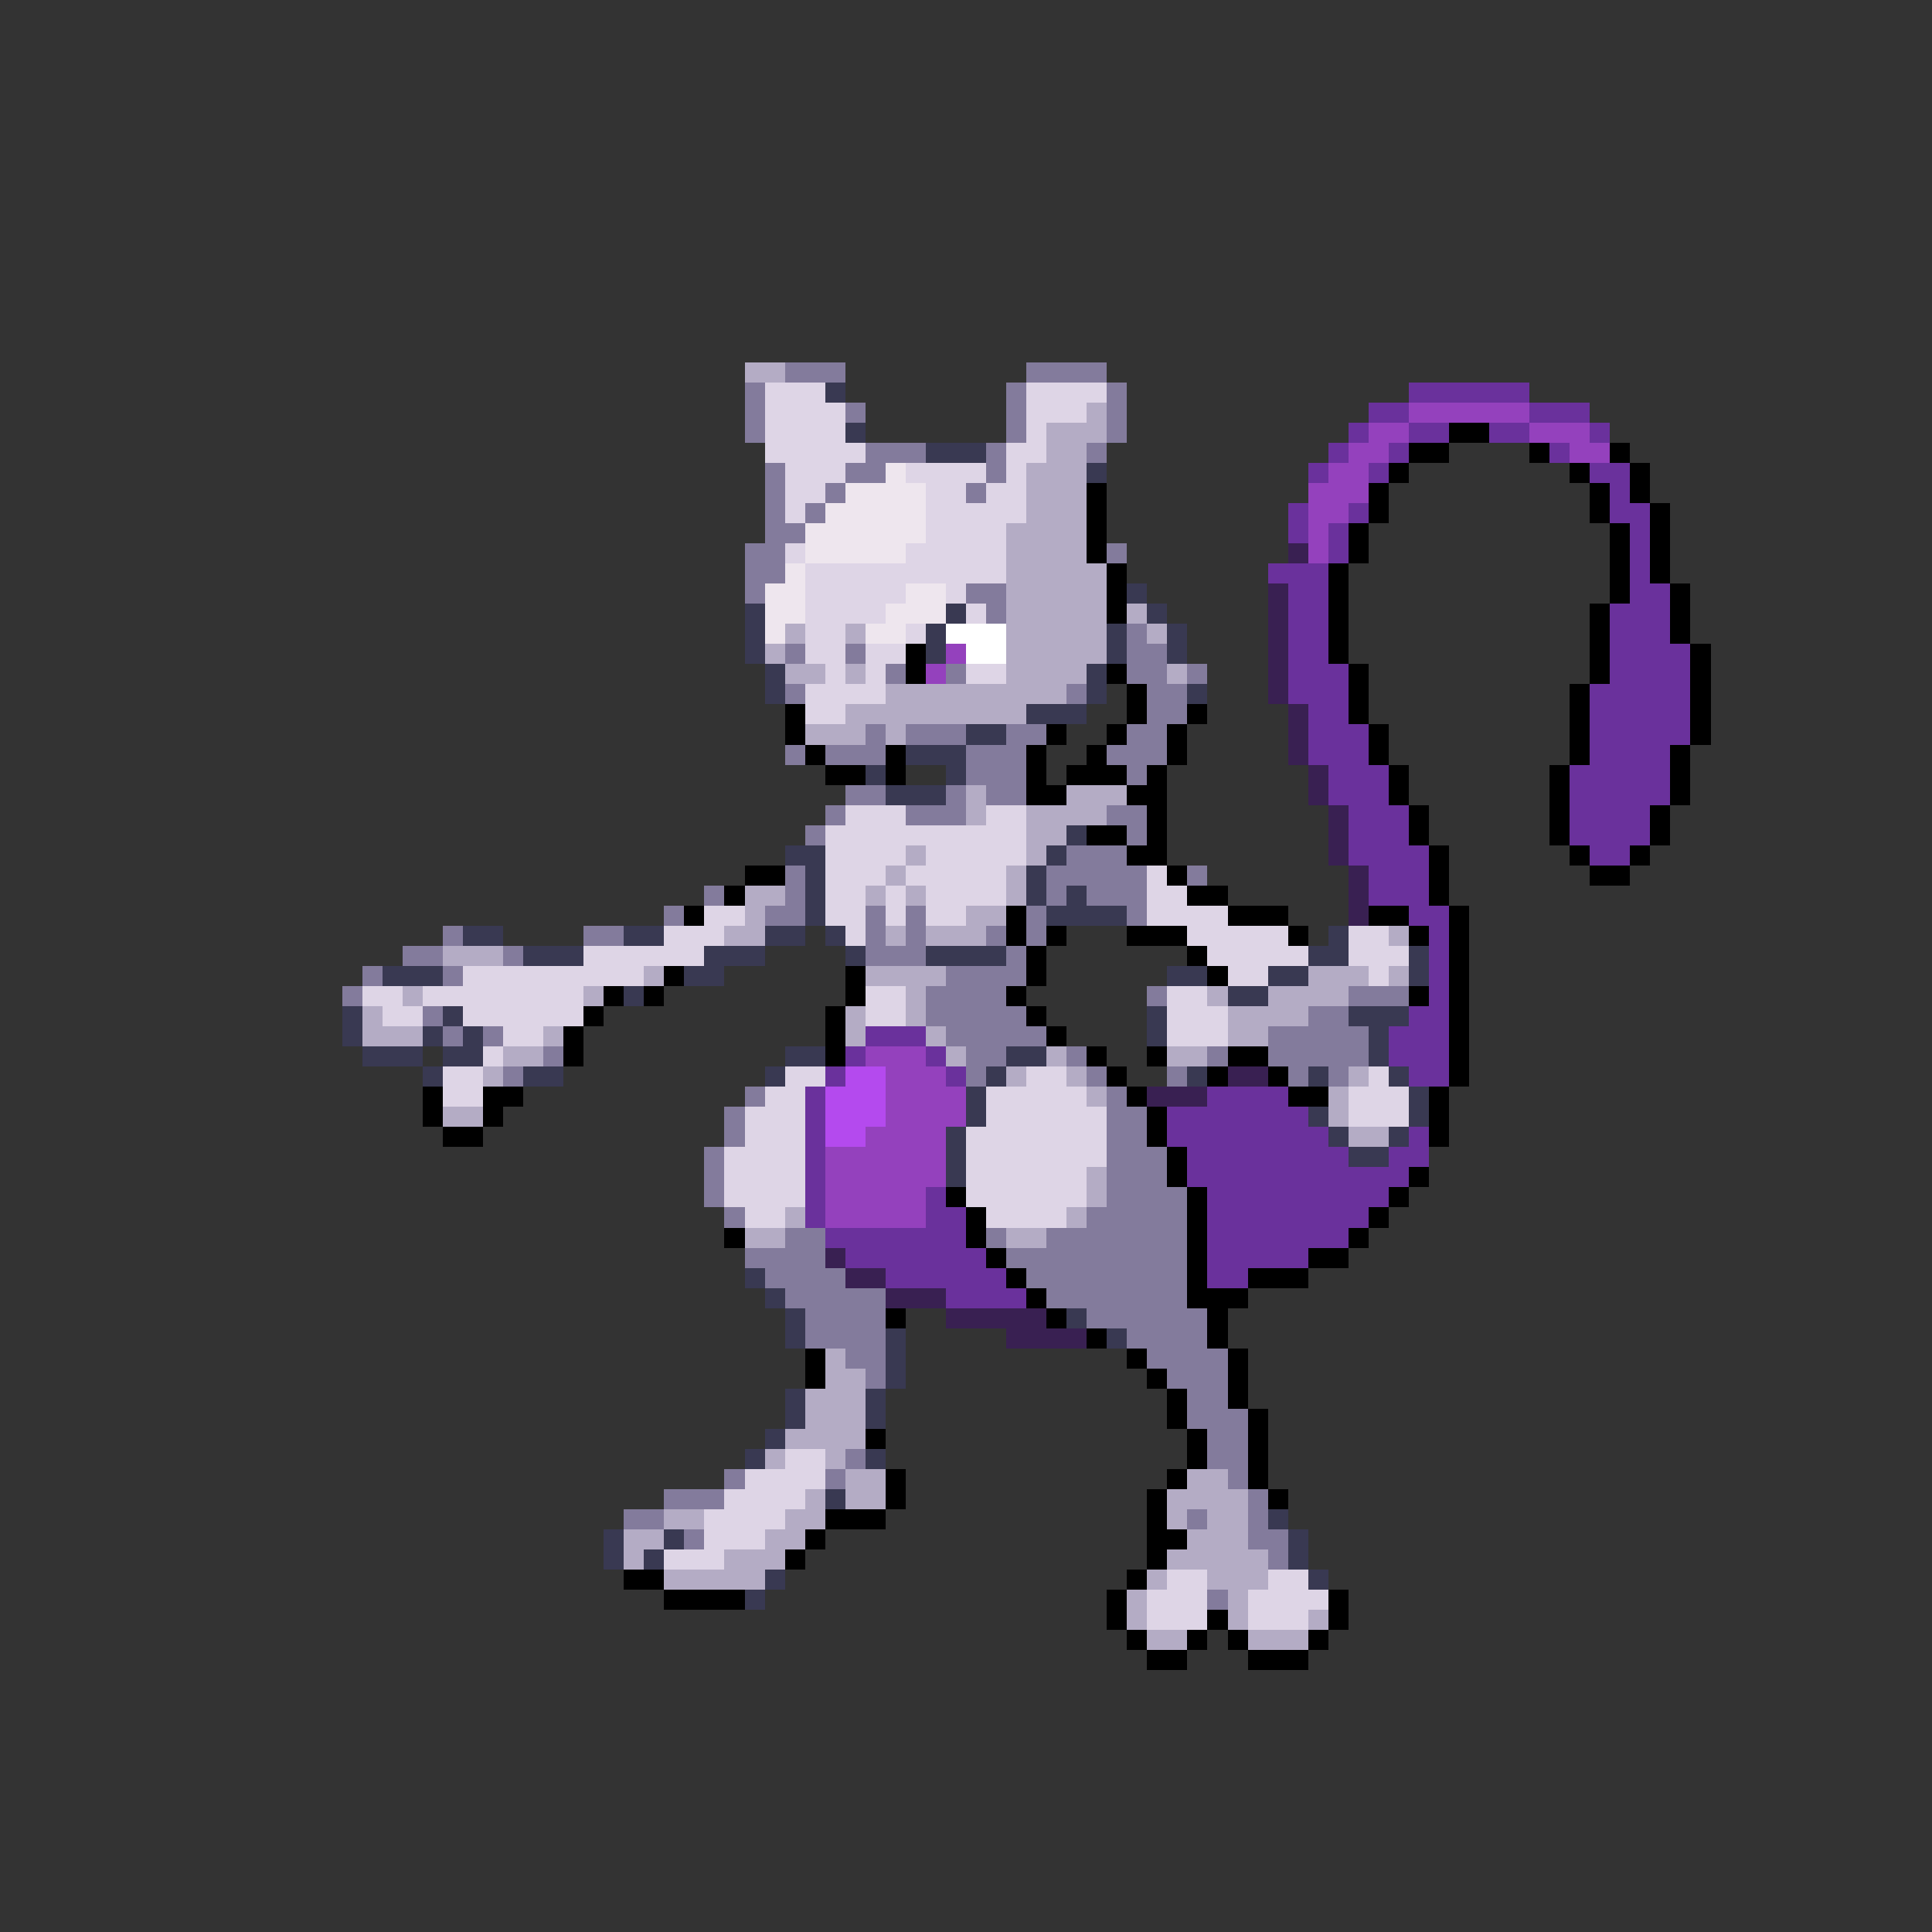 <svg xmlns="http://www.w3.org/2000/svg" viewBox="0 -0.5 96 96" shape-rendering="crispEdges">
<rect x="0" y="-0.5" width="96" height="96" fill="#333333" stroke="none"/>
<path stroke="#b4acc5" d="M37 18h2M54 20h1M52 21h3M52 22h2M51 23h3M51 24h3M51 25h3M50 26h4M50 27h4M50 28h5M50 29h5M50 30h5M56 30h1M39 31h1M42 31h1M50 31h5M57 31h1M38 32h1M50 32h5M39 33h2M42 33h1M50 33h4M58 33h1M44 34h9M42 35h9M40 36h3M44 36h1M48 39h1M53 39h3M48 40h1M51 40h4M51 41h2M45 42h1M51 42h1M44 43h1M50 43h1M37 44h2M43 44h1M45 44h1M50 44h1M37 45h1M48 45h2M36 46h2M44 46h1M46 46h3M69 46h1M22 47h3M32 48h1M43 48h4M65 48h3M69 48h1M20 49h1M29 49h1M45 49h1M60 49h1M63 49h4M18 50h1M42 50h1M45 50h1M61 50h4M18 51h3M27 51h1M42 51h1M46 51h1M61 51h2M25 52h2M47 52h1M52 52h1M58 52h2M24 53h1M50 53h1M53 53h1M67 53h1M54 54h1M66 54h1M22 55h2M66 55h1M67 56h2M54 58h1M54 59h1M39 60h1M53 60h1M37 61h2M50 61h2M41 67h1M41 68h2M40 69h3M40 70h3M39 71h4M38 72h1M41 72h1M42 73h2M59 73h2M40 74h1M42 74h2M58 74h4M33 75h2M39 75h2M58 75h1M60 75h2M31 76h2M38 76h2M59 76h3M31 77h1M36 77h3M58 77h5M33 78h5M57 78h1M60 78h3M56 79h1M61 79h1M56 80h1M61 80h1M65 80h1M57 81h2M62 81h3" />
<path stroke="#837b9c" d="M39 18h3M51 18h4M37 19h1M50 19h1M55 19h1M37 20h1M42 20h1M50 20h1M55 20h1M37 21h1M50 21h1M55 21h1M43 22h3M49 22h1M54 22h1M38 23h1M42 23h2M49 23h1M38 24h1M41 24h1M48 24h1M38 25h1M40 25h1M38 26h2M37 27h2M55 27h1M37 28h2M37 29h1M48 29h2M49 30h1M56 31h1M39 32h1M42 32h1M56 32h2M44 33h1M47 33h1M56 33h2M59 33h1M39 34h1M53 34h1M57 34h2M57 35h2M43 36h1M45 36h3M50 36h2M56 36h2M39 37h1M41 37h3M48 37h3M55 37h3M48 38h3M56 38h1M42 39h2M47 39h1M49 39h2M41 40h1M45 40h3M55 40h2M40 41h1M56 41h1M53 42h3M39 43h1M52 43h5M59 43h1M35 44h1M39 44h1M52 44h1M54 44h3M33 45h1M38 45h2M43 45h1M45 45h1M51 45h1M56 45h1M22 46h1M29 46h2M43 46h1M45 46h1M49 46h1M51 46h1M20 47h2M25 47h1M43 47h3M50 47h1M18 48h1M22 48h1M47 48h4M17 49h1M46 49h4M57 49h1M67 49h3M21 50h1M46 50h5M65 50h2M22 51h1M24 51h1M47 51h5M63 51h5M27 52h1M48 52h2M53 52h1M60 52h1M63 52h5M25 53h1M48 53h1M54 53h1M58 53h1M64 53h1M66 53h1M37 54h1M55 54h1M36 55h1M55 55h2M36 56h1M55 56h2M35 57h1M55 57h3M35 58h1M55 58h3M35 59h1M55 59h4M36 60h1M54 60h5M39 61h2M49 61h1M52 61h7M37 62h4M50 62h9M38 63h4M51 63h8M39 64h5M52 64h7M40 65h4M54 65h6M40 66h4M56 66h4M42 67h2M57 67h4M43 68h1M58 68h3M59 69h2M59 70h3M60 71h2M42 72h1M60 72h2M36 73h1M41 73h1M61 73h1M33 74h3M62 74h1M31 75h2M59 75h1M62 75h1M34 76h1M62 76h2M63 77h1M60 79h1" />
<path stroke="#ded5e6" d="M38 19h3M51 19h4M38 20h4M51 20h3M38 21h4M51 21h1M38 22h5M50 22h2M39 23h3M45 23h4M50 23h1M39 24h2M46 24h2M49 24h2M39 25h1M46 25h5M46 26h4M39 27h1M45 27h5M40 28h10M40 29h5M47 29h1M40 30h4M48 30h1M40 31h2M45 31h1M40 32h2M43 32h2M41 33h1M43 33h1M48 33h2M40 34h4M40 35h2M42 40h3M49 40h2M41 41h10M41 42h4M46 42h5M41 43h3M45 43h5M57 43h1M41 44h2M44 44h1M46 44h4M57 44h2M35 45h2M41 45h2M44 45h1M46 45h2M57 45h4M33 46h3M42 46h1M59 46h5M67 46h2M29 47h6M60 47h5M67 47h3M23 48h9M61 48h2M68 48h1M18 49h2M21 49h8M43 49h2M58 49h2M19 50h2M23 50h6M43 50h2M58 50h3M25 51h2M58 51h3M24 52h1M22 53h2M39 53h2M51 53h2M68 53h1M22 54h2M38 54h2M49 54h5M67 54h3M37 55h3M49 55h6M67 55h3M37 56h3M48 56h7M36 57h4M48 57h7M36 58h4M48 58h6M36 59h4M48 59h6M37 60h2M49 60h4M39 72h2M37 73h4M36 74h4M35 75h4M35 76h3M33 77h3M58 78h2M63 78h2M57 79h3M62 79h4M57 80h3M62 80h3" />
<path stroke="#393952" d="M41 19h1M42 21h1M46 22h3M54 23h1M56 29h1M37 30h1M47 30h1M57 30h1M37 31h1M46 31h1M55 31h1M58 31h1M37 32h1M46 32h1M55 32h1M58 32h1M38 33h1M54 33h1M38 34h1M54 34h1M59 34h1M51 35h3M48 36h2M45 37h3M43 38h1M47 38h1M44 39h3M53 41h1M39 42h2M52 42h1M40 43h1M51 43h1M40 44h1M51 44h1M53 44h1M40 45h1M52 45h4M23 46h2M31 46h2M38 46h2M41 46h1M66 46h1M26 47h3M35 47h3M42 47h1M46 47h4M65 47h2M70 47h1M19 48h3M34 48h2M58 48h2M63 48h2M70 48h1M31 49h1M61 49h2M17 50h1M22 50h1M57 50h1M67 50h3M17 51h1M21 51h1M23 51h1M57 51h1M68 51h1M18 52h3M22 52h2M39 52h2M50 52h2M68 52h1M21 53h1M26 53h2M38 53h1M49 53h1M59 53h1M65 53h1M69 53h1M48 54h1M70 54h1M48 55h1M65 55h1M70 55h1M47 56h1M66 56h1M69 56h1M47 57h1M67 57h2M47 58h1M37 63h1M38 64h1M39 65h1M53 65h1M39 66h1M44 66h1M55 66h1M44 67h1M44 68h1M39 69h1M43 69h1M39 70h1M43 70h1M38 71h1M37 72h1M43 72h1M41 74h1M63 75h1M30 76h1M33 76h1M64 76h1M30 77h1M32 77h1M64 77h1M38 78h1M65 78h1M37 79h1" />
<path stroke="#6a319c" d="M70 19h6M68 20h2M76 20h3M67 21h1M70 21h2M74 21h2M79 21h1M66 22h1M69 22h1M77 22h1M65 23h1M68 23h1M79 23h2M80 24h1M64 25h1M67 25h1M80 25h2M64 26h1M66 26h1M81 26h1M66 27h1M81 27h1M63 28h3M81 28h1M64 29h2M81 29h2M64 30h2M80 30h3M64 31h2M80 31h3M64 32h2M80 32h4M64 33h3M80 33h4M64 34h3M79 34h5M65 35h2M79 35h5M65 36h3M79 36h5M65 37h3M79 37h4M66 38h3M78 38h5M66 39h3M78 39h5M67 40h3M78 40h4M67 41h3M78 41h4M67 42h4M79 42h2M68 43h3M68 44h3M70 45h2M71 46h1M71 47h1M71 48h1M71 49h1M70 50h2M43 51h3M69 51h3M42 52h1M46 52h1M69 52h3M41 53h1M47 53h1M70 53h2M40 54h1M60 54h4M40 55h1M58 55h7M40 56h1M58 56h8M70 56h1M40 57h1M59 57h8M69 57h2M40 58h1M59 58h11M40 59h1M46 59h1M60 59h9M40 60h1M46 60h2M60 60h8M41 61h7M60 61h7M42 62h7M60 62h5M44 63h6M60 63h2M47 64h4" />
<path stroke="#9441bd" d="M70 20h6M68 21h2M76 21h3M67 22h2M78 22h2M66 23h2M65 24h3M65 25h2M65 26h1M65 27h1M47 32h1M46 33h1M43 52h3M44 53h3M44 54h4M44 55h4M43 56h4M41 57h6M41 58h6M41 59h5M41 60h5" />
<path stroke="#000000" d="M72 21h2M70 22h2M76 22h1M80 22h1M69 23h1M78 23h1M81 23h1M54 24h1M68 24h1M79 24h1M81 24h1M54 25h1M68 25h1M79 25h1M82 25h1M54 26h1M67 26h1M80 26h1M82 26h1M54 27h1M67 27h1M80 27h1M82 27h1M55 28h1M66 28h1M80 28h1M82 28h1M55 29h1M66 29h1M80 29h1M83 29h1M55 30h1M66 30h1M79 30h1M83 30h1M66 31h1M79 31h1M83 31h1M45 32h1M66 32h1M79 32h1M84 32h1M45 33h1M55 33h1M67 33h1M79 33h1M84 33h1M56 34h1M67 34h1M78 34h1M84 34h1M39 35h1M56 35h1M59 35h1M67 35h1M78 35h1M84 35h1M39 36h1M52 36h1M55 36h1M58 36h1M68 36h1M78 36h1M84 36h1M40 37h1M44 37h1M51 37h1M54 37h1M58 37h1M68 37h1M78 37h1M83 37h1M41 38h2M44 38h1M51 38h1M53 38h3M57 38h1M69 38h1M77 38h1M83 38h1M51 39h2M56 39h2M69 39h1M77 39h1M83 39h1M57 40h1M70 40h1M77 40h1M82 40h1M54 41h2M57 41h1M70 41h1M77 41h1M82 41h1M56 42h2M71 42h1M78 42h1M81 42h1M37 43h2M58 43h1M71 43h1M79 43h2M36 44h1M59 44h2M71 44h1M34 45h1M50 45h1M61 45h3M68 45h2M72 45h1M50 46h1M52 46h1M56 46h3M64 46h1M70 46h1M72 46h1M51 47h1M59 47h1M72 47h1M33 48h1M42 48h1M51 48h1M60 48h1M72 48h1M30 49h1M32 49h1M42 49h1M50 49h1M70 49h1M72 49h1M29 50h1M41 50h1M51 50h1M72 50h1M28 51h1M41 51h1M52 51h1M72 51h1M28 52h1M41 52h1M54 52h1M57 52h1M61 52h2M72 52h1M55 53h1M60 53h1M63 53h1M72 53h1M21 54h1M24 54h2M56 54h1M64 54h2M71 54h1M21 55h1M24 55h1M57 55h1M71 55h1M22 56h2M57 56h1M71 56h1M58 57h1M58 58h1M70 58h1M47 59h1M59 59h1M69 59h1M48 60h1M59 60h1M68 60h1M36 61h1M48 61h1M59 61h1M67 61h1M49 62h1M59 62h1M65 62h2M50 63h1M59 63h1M62 63h3M51 64h1M59 64h3M44 65h1M52 65h1M60 65h1M54 66h1M60 66h1M40 67h1M56 67h1M61 67h1M40 68h1M57 68h1M61 68h1M58 69h1M61 69h1M58 70h1M62 70h1M43 71h1M59 71h1M62 71h1M59 72h1M62 72h1M44 73h1M58 73h1M62 73h1M44 74h1M57 74h1M63 74h1M41 75h3M57 75h1M40 76h1M57 76h2M39 77h1M57 77h1M31 78h2M56 78h1M33 79h4M55 79h1M66 79h1M55 80h1M60 80h1M66 80h1M56 81h1M59 81h1M61 81h1M65 81h1M57 82h2M62 82h3" />
<path stroke="#eee6ee" d="M44 23h1M42 24h4M41 25h5M40 26h6M40 27h5M39 28h1M38 29h2M45 29h2M38 30h2M44 30h3M38 31h1M43 31h2" />
<path stroke="#392052" d="M64 27h1M63 29h1M63 30h1M63 31h1M63 32h1M63 33h1M63 34h1M64 35h1M64 36h1M64 37h1M65 38h1M65 39h1M66 40h1M66 41h1M66 42h1M67 43h1M67 44h1M67 45h1M61 53h2M57 54h3M41 62h1M42 63h2M44 64h3M47 65h5M50 66h4" />
<path stroke="#ffffff" d="M47 31h3M48 32h2" />
<path stroke="#b44aee" d="M42 53h2M41 54h3M41 55h3M41 56h2" />
</svg>